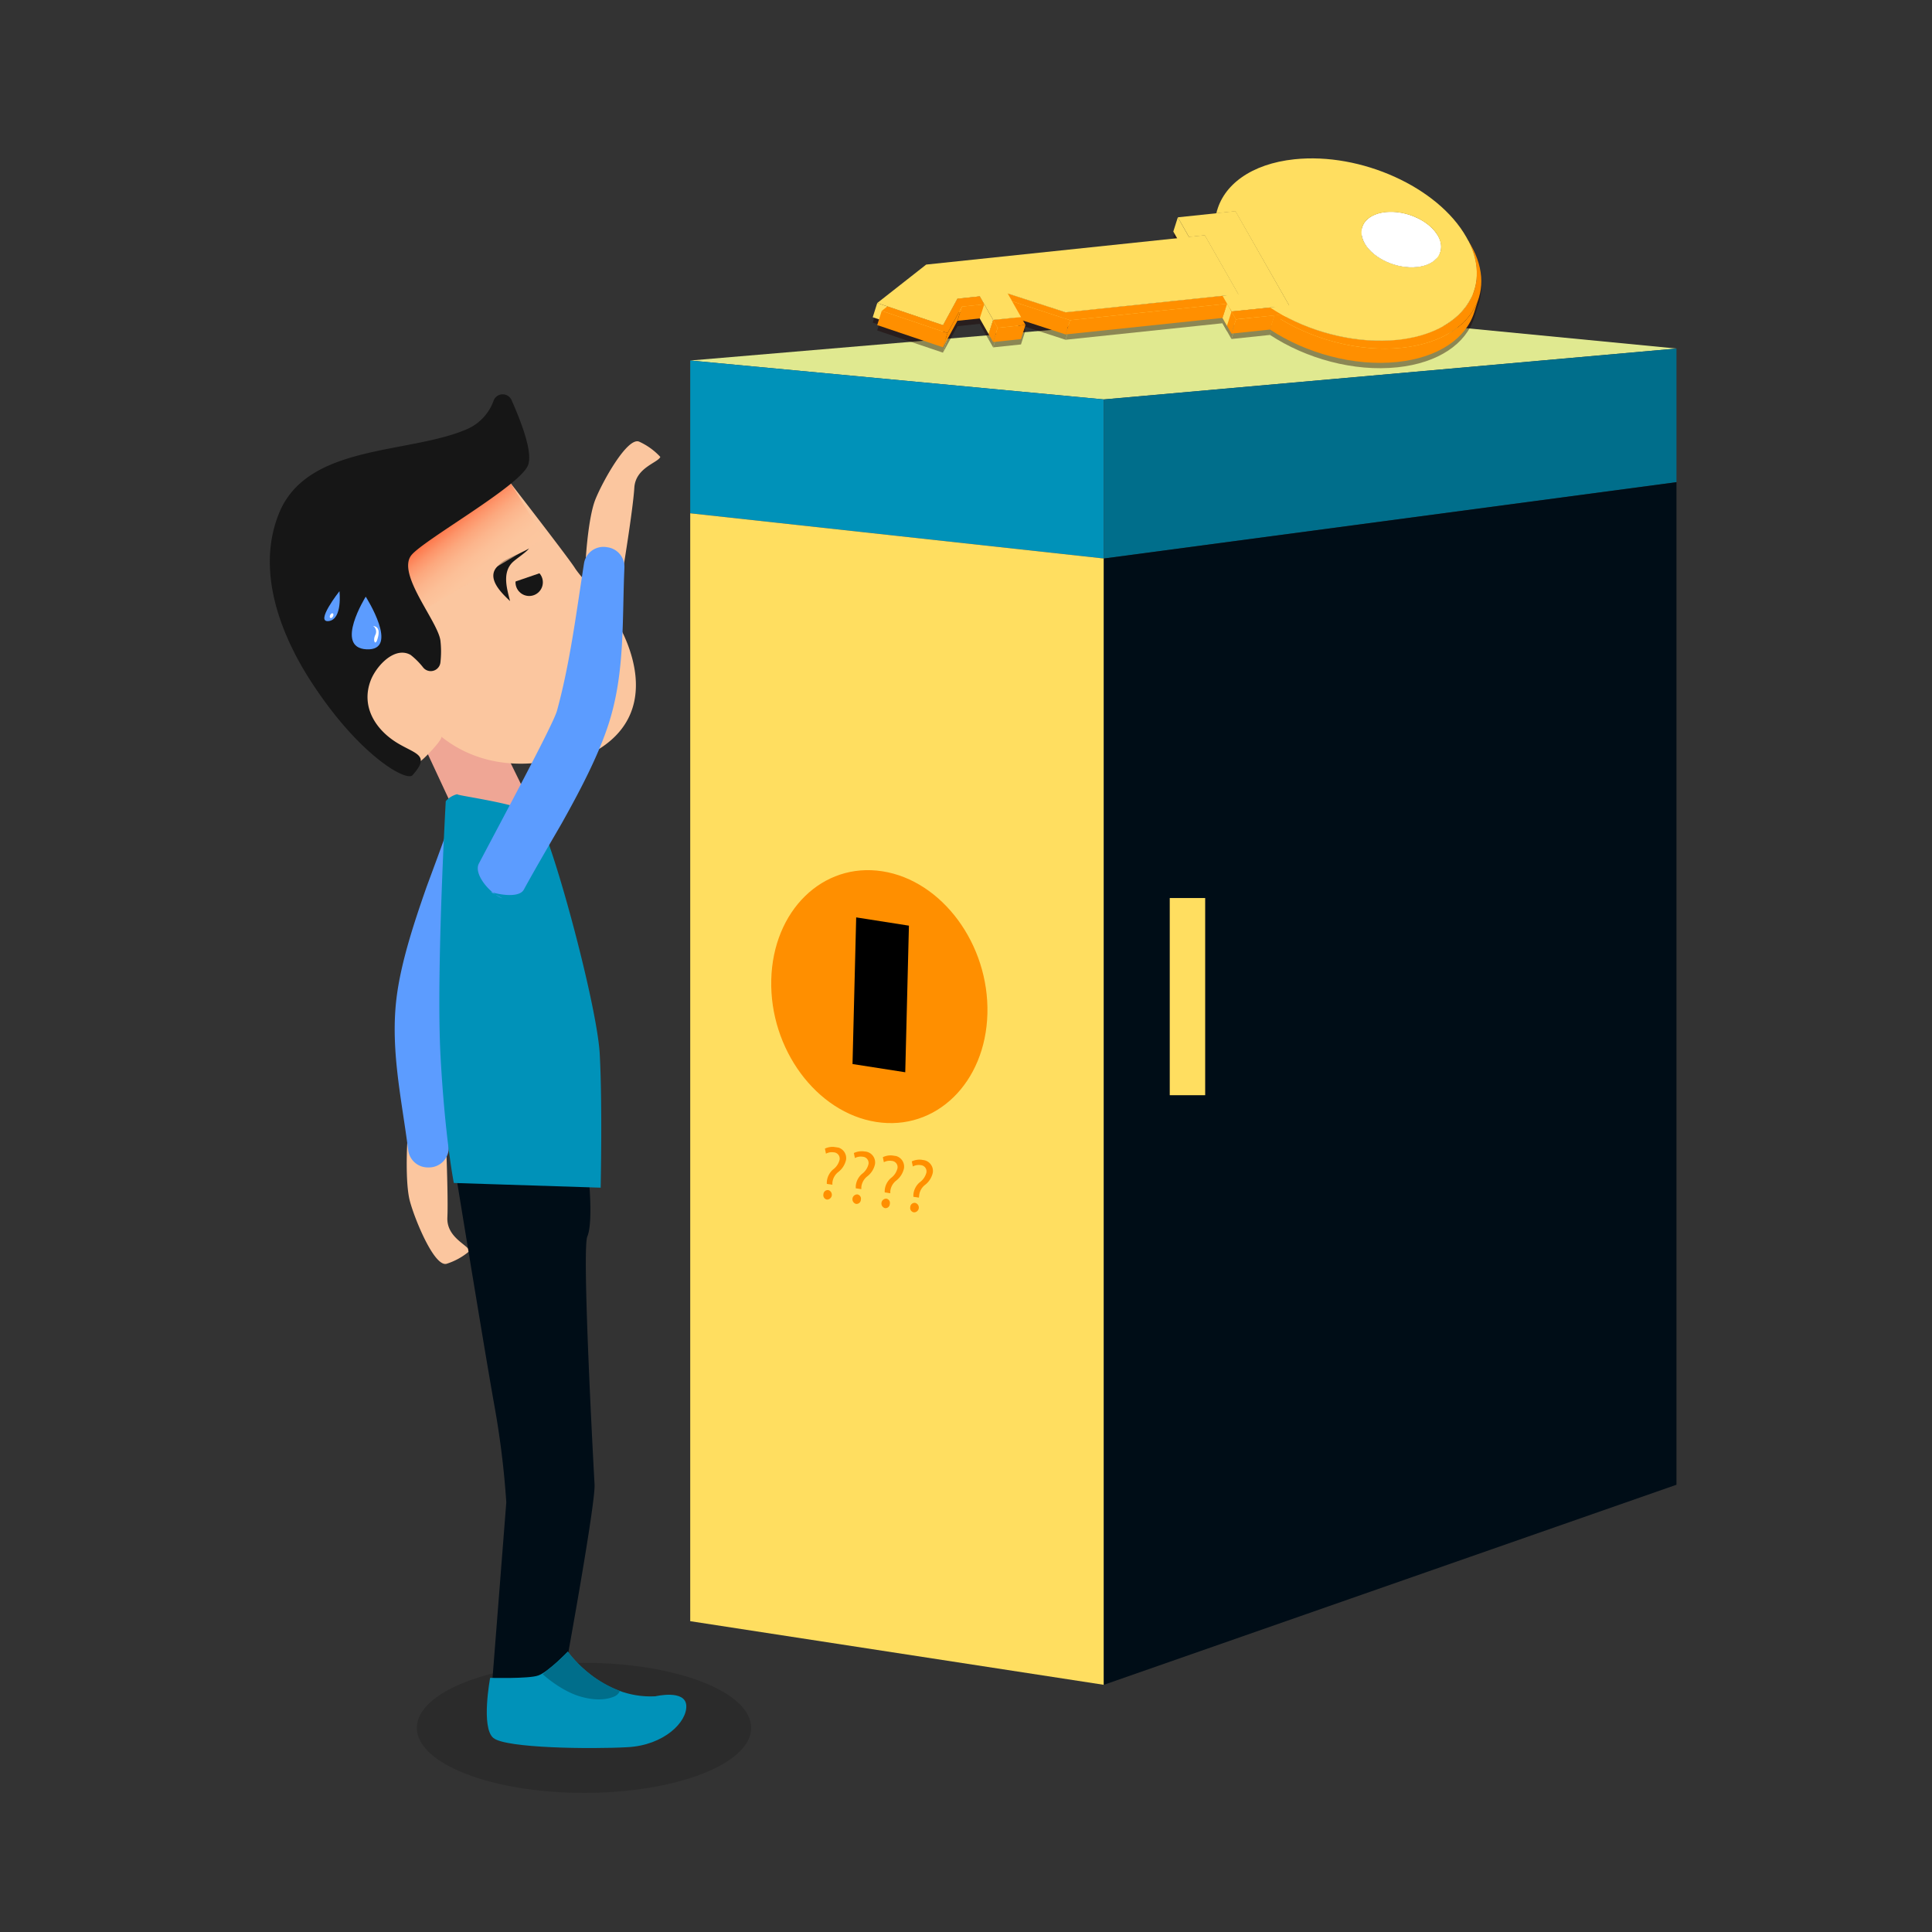 <svg id="Layer_1" data-name="Layer 1" xmlns="http://www.w3.org/2000/svg" xmlns:xlink="http://www.w3.org/1999/xlink" viewBox="0 0 500 500"><rect x="0" y="0" width="500" height="500" fill="#333333" stroke="none"/><defs><style>.cls-1{fill:none;}.cls-2,.cls-8{fill:#161616;}.cls-2{opacity:0.25;}.cls-3{fill:#fbc69f;}.cls-4{fill:#5c9cff;}.cls-5{fill:#000d17;}.cls-6{fill:#efa695;}.cls-7{fill:#0092b9;}.cls-9{fill:#e0e990;}.cls-10{fill:#006e8b;}.cls-11{opacity:0.42;}.cls-12{isolation:isolate;}.cls-13{fill:#170000;}.cls-14{fill:#ffde60;}.cls-15{fill:#ff8f00;}.cls-16{fill:#fff;}.cls-17{opacity:0.68;fill:url(#linear-gradient);}.cls-18{clip-path:url(#clip-path);}.cls-19{clip-path:url(#clip-path-2);}.cls-20{clip-path:url(#clip-path-3);}</style><linearGradient id="linear-gradient" x1="127.15" y1="150.51" x2="114.45" y2="134.83" gradientUnits="userSpaceOnUse"><stop offset="0" stop-color="#fbc69f"/><stop offset="0.23" stop-color="#fbc39c"/><stop offset="0.38" stop-color="#fbbb93"/><stop offset="0.52" stop-color="#fcac83"/><stop offset="0.65" stop-color="#fc986d"/><stop offset="0.77" stop-color="#fd7d51"/><stop offset="0.88" stop-color="#fe5c2e"/><stop offset="0.99" stop-color="#ff3606"/><stop offset="1" stop-color="#ff3100"/></linearGradient><clipPath id="clip-path"><polygon class="cls-1" points="198.79 285.99 200.41 221.12 256.35 229.87 254.73 294.74 198.79 285.99"/></clipPath><clipPath id="clip-path-2"><polygon class="cls-1" points="220.63 275.37 221.58 237.42 235.23 239.56 234.28 277.5 220.63 275.37"/></clipPath><clipPath id="clip-path-3"><polygon class="cls-1" points="211.68 310.12 213.6 296.5 241.81 300.63 239.88 314.25 211.68 310.12"/></clipPath></defs><title>ilus2</title><ellipse class="cls-2" cx="151.14" cy="447.17" rx="43.26" ry="16.83"/><path class="cls-3" d="M121.53,323.75c-.43-1.59-6-3.48-5.75-8.68s-.38-20.37-.38-20.37l-10,1s-.6,10.39.68,15.16,6.31,17.06,9.49,16.21A17,17,0,0,0,121.53,323.75Z"/><path class="cls-4" d="M122.07,208c3.13.48,8.54,4.78,7.57,7.79-3.9,12.09-12.8,38.78-13.15,42.4-1.23,12.75-.55,25.89-.35,38.78a5.11,5.11,0,0,1-5.06,5.16h-.32a5.1,5.1,0,0,1-5.11-4.44c-1.72-13.47-4.79-26.56-2.92-40.26,1.23-9,4.56-19,7.56-27.59.45-1.29,4.59-12.25,6.77-18.71.79-2.35,5.91-2.41,8.37-2Z"/><path class="cls-3" d="M170.89,118.25c-.61,1.53-6.42,2.75-6.73,8s-2.75,20.18-2.75,20.18l-9.79-2.14s.62-10.4,2.45-15,8.26-16.21,11.32-15A17,17,0,0,1,170.89,118.25Z"/><path class="cls-5" d="M127.14,438.42l19.38-7.66s7.62-41.64,7.35-46.57S150.55,323.35,152,320s.47-14,.47-14l-34.25-.61s7.45,45.77,9.81,58.84a224.1,224.1,0,0,1,3,24.57Z"/><polygon class="cls-6" points="108.48 190.35 119.71 214.46 138.42 210.25 131.73 196.62 107.89 187.72 108.48 190.35"/><path class="cls-7" d="M115.36,207.35s-2.51,44.67-1.35,66,3.44,32.8,3.44,32.8l38,1.22s.48-21.46-.24-34.62-13.1-58.65-16.56-61.76-22.83-5.35-20.09-5.5A5.73,5.73,0,0,0,115.36,207.35Z"/><path class="cls-3" d="M114.19,190.63c8.55,6.86,19.73,8.58,31,5.63,2-.52,8.39-1.48,10.1-2.58,15.92-10.25,7.3-28.2,3.74-33.74s-8.51-10.19-10.29-13-19-25-19-25L98.5,142,84.27,174.6c-.1.24,1.53,2.09,1.69,2.3l4.09,5.57,5.28,7.16c1.48,2,2.53,4.49,4.73,5.84a14,14,0,0,0,7,2,4.13,4.13,0,0,0,1.26-.13C109.21,197.05,114.86,191.17,114.19,190.63Z"/><path class="cls-8" d="M149.08,177.94s1-4.44,5.7-9.39,5.85-4.37,5.85-4.37"/><circle class="cls-8" cx="136.95" cy="150.7" r="3.54"/><path class="cls-8" d="M132,155.56c-.67-2.78-2.13-7.07.49-9.88.95-1,3.62-2.65,4.42-3.74-1.34.83-4.24,2-5.62,2.75a8.22,8.22,0,0,0-3,2.41C126.12,150.17,130.26,153.88,132,155.56Z"/><path class="cls-4" d="M130.06,232.49c-3-1-7.6-6.17-6.13-9,5.91-11.25,19.24-36,20.21-39.53,3.39-12.35,5-25.41,7-38.15a5.09,5.09,0,0,1,5.86-4.21l.32.05a5.1,5.1,0,0,1,4.28,5.24c-.61,13.57.18,27-4,40.17-2.75,8.65-7.74,18-12.16,25.9-.66,1.19-6.61,11.28-9.87,17.27-1.18,2.18-6.24,1.37-8.59.57C126.89,230.82,130.11,232.51,130.06,232.49Z"/><polygon class="cls-9" points="178.63 93.3 285.67 103.37 433.87 90.2 331.77 80.32 178.63 93.3"/><path class="cls-7" d="M169.61,439s7.76-1.85,8,2.4-5.74,10.25-15.16,10.77-31.46.29-34.75-2.37-.85-15.57-.85-15.57,9.85.26,12.4-.59,7.69-6.19,7.69-6.19S155.48,439.76,169.61,439Z"/><polygon class="cls-7" points="285.67 103.37 285.67 144.54 178.63 132.84 178.63 93.3 285.67 103.37"/><polygon class="cls-10" points="285.67 103.37 433.87 90.2 433.87 124.78 285.67 144.54 285.67 103.37"/><g class="cls-11"><g class="cls-12"><path class="cls-13" d="M371,66.08a12.15,12.15,0,0,0-5.64-4.74l.43-1.36c.25-.77.49-1.55.74-2.32a12.16,12.16,0,0,1,5.64,4.74,5.19,5.19,0,0,1,.63,4.21l-1.17,3.68A5.19,5.19,0,0,0,371,66.08Z"/><path class="cls-13" d="M357.42,60c-3.24.34-5.41,1.86-6.06,3.9l1.18-3.68c.65-2,2.81-3.56,6-3.9a15.66,15.66,0,0,1,7.89,1.38l-1.17,3.68A15.68,15.68,0,0,0,357.42,60Z"/><path class="cls-13" d="M380.36,80.22c1.23-3.85.81-8.26-1.51-12.82L380,63.72c2.33,4.57,2.74,9,1.51,12.82Z"/><path class="cls-13" d="M372.75,66.61l-1.17,3.68c-.65,2-2.82,3.56-6.06,3.9-5.23.55-11.29-2.19-13.53-6.12a5.23,5.23,0,0,1-.63-4.21l1.18-3.68a5.22,5.22,0,0,0,.62,4.21c2.24,3.93,8.31,6.67,13.54,6.12C369.94,70.17,372.1,68.65,372.75,66.61Z"/><path class="cls-13" d="M358.59,56.28c5.24-.55,11.3,2.19,13.53,6.12s-.19,7.56-5.42,8.11-11.3-2.19-13.54-6.12S353.36,56.83,358.59,56.28Z"/><path class="cls-13" d="M314,59.1l1.17-3.68c-.12.38-.23.77-.32,1.16l-1.17,3.68A11.72,11.72,0,0,1,314,59.1Z"/><polygon class="cls-13" points="319.72 56.06 318.55 59.74 313.63 60.26 314.8 56.58 319.72 56.06"/><polygon class="cls-13" points="311.77 62.28 310.6 65.96 306.54 66.38 307.71 62.7 311.77 62.28"/><polygon class="cls-13" points="307.71 62.7 306.54 66.38 303.65 61.31 304.82 57.63 307.71 62.7"/><polygon class="cls-13" points="333.61 80.45 332.44 84.13 318.55 59.74 319.72 56.06 333.61 80.45"/><polygon class="cls-13" points="320.46 77.52 319.29 81.2 310.6 65.96 311.77 62.28 320.46 77.52"/><polygon class="cls-13" points="333.61 80.45 332.44 84.13 327.53 84.65 328.7 80.97 333.61 80.45"/><polygon class="cls-13" points="320.46 77.52 319.29 81.2 315.23 81.63 316.4 77.95 320.46 77.52"/><path class="cls-13" d="M381.53,76.54l-1.17,3.68c-2.13,6.7-9.24,11.69-19.89,12.81-10.06,1.06-21.06-1.59-29.92-6.55-1-.58-2.05-1.19-3-1.83L328.7,81c1,.64,2,1.25,3,1.83,8.86,5,19.86,7.61,29.93,6.55C372.29,88.23,379.4,83.24,381.53,76.54Z"/><polygon class="cls-13" points="331.72 82.8 330.55 86.48 328.69 86.68 329.86 83 331.72 82.8"/><polygon class="cls-13" points="317.56 79.98 316.38 83.66 315.23 81.63 316.4 77.95 317.56 79.98"/><path class="cls-13" d="M335,42.6c17.2-1.8,37.1,7.19,44.46,20.11.2.34.38.68.55,1,6.38,12.52-1.63,23.87-18.37,25.63-10.07,1.06-21.07-1.58-29.93-6.55-1-.58-2-1.19-3-1.83l4.91-.52L319.72,56.06l-4.92.52C316.46,49.3,323.77,43.79,335,42.6ZM366.7,70.51c5.23-.55,7.66-4.18,5.42-8.11s-8.29-6.67-13.53-6.12-7.67,4.18-5.43,8.11,8.31,6.67,13.54,6.12"/><polygon class="cls-13" points="319.72 56.06 333.61 80.45 328.7 80.97 318.71 82.02 317.56 79.98 316.4 77.95 320.46 77.52 311.77 62.28 307.71 62.7 304.82 57.63 314.8 56.58 319.72 56.06"/><polygon class="cls-13" points="328.7 80.97 327.53 84.65 317.54 85.7 318.71 82.02 328.7 80.97"/><polygon class="cls-13" points="319.87 84.05 318.7 87.73 316.38 83.66 317.56 79.98 319.87 84.05"/><polygon class="cls-13" points="318.71 82.02 317.54 85.7 316.38 83.66 317.56 79.98 318.71 82.02"/><path class="cls-13" d="M382.69,78.57l-1.17,3.68c-2.14,6.7-9.25,11.7-19.89,12.81-11.24,1.19-23.65-2.25-32.95-8.38L329.86,83c9.29,6.13,21.7,9.57,32.94,8.39C373.44,90.27,380.56,85.27,382.69,78.57Z"/><path class="cls-13" d="M380,63.72c.21.34.41.68.61,1C388,77.64,380,89.58,362.8,91.39c-11.24,1.18-23.65-2.26-32.94-8.39l1.86-.2c8.86,5,19.86,7.61,29.93,6.55C378.39,87.59,386.4,76.24,380,63.72Z"/><polygon class="cls-13" points="329.86 83 328.69 86.68 318.7 87.73 319.87 84.05 329.86 83"/><path class="cls-13" d="M317.56,80l1.15,2,10-1c1,.64,2,1.25,3,1.83l-1.86.2-10,1Z"/><polygon class="cls-13" points="316.4 77.95 315.23 81.63 274.6 85.9 275.77 82.22 316.4 77.95"/><polygon class="cls-13" points="275.77 82.22 274.6 85.9 259.6 81.01 260.77 77.33 275.77 82.22"/><polygon class="cls-13" points="261.93 79.37 260.75 83.05 259.6 81.01 260.77 77.33 261.93 79.37"/><polygon class="cls-13" points="275.77 82.22 316.4 77.95 317.56 79.98 276.93 84.25 261.93 79.37 260.77 77.33 275.77 82.22"/><polygon class="cls-13" points="276.93 84.25 275.76 87.93 260.75 83.05 261.93 79.37 276.93 84.25"/><polygon class="cls-13" points="317.56 79.98 316.38 83.66 275.76 87.93 276.93 84.25 317.56 79.98"/><polygon class="cls-13" points="253.56 78.09 252.39 81.77 246.62 82.38 247.79 78.7 253.56 78.09"/><polygon class="cls-13" points="257.03 84.19 255.86 87.87 252.39 81.77 253.56 78.09 257.03 84.19"/><polygon class="cls-13" points="254.72 80.13 253.55 83.8 247.78 84.41 248.95 80.73 254.72 80.13"/><polygon class="cls-13" points="264.24 83.43 263.07 87.11 255.86 87.87 257.03 84.19 264.24 83.43"/><polygon class="cls-13" points="258.19 86.22 257.02 89.9 255.86 87.87 257.03 84.19 258.19 86.22"/><polygon class="cls-13" points="258.19 86.22 257.03 84.19 264.24 83.43 265.4 85.47 258.19 86.22"/><polygon class="cls-13" points="265.4 85.47 264.23 89.14 257.02 89.9 258.19 86.22 265.4 85.47"/><polygon class="cls-13" points="229.65 80.69 228.48 84.37 225.86 83.48 227.03 79.8 229.65 80.69"/><polygon class="cls-13" points="244.06 85.55 242.88 89.23 228.48 84.37 229.65 80.69 244.06 85.55"/><polygon class="cls-13" points="247.79 78.7 246.62 82.38 242.88 89.23 244.06 85.55 247.79 78.7"/><polygon class="cls-13" points="311.77 62.28 320.46 77.52 316.4 77.95 275.77 82.22 260.77 77.33 261.93 79.37 264.24 83.43 257.03 84.19 253.56 78.09 247.79 78.7 244.06 85.55 229.65 80.69 227.03 79.8 239.69 69.85 307.71 62.7 311.77 62.28"/><polygon class="cls-13" points="248.95 80.73 247.78 84.41 244.04 91.27 245.22 87.59 248.95 80.73"/><polygon class="cls-13" points="245.22 87.59 244.04 91.27 227.02 85.52 228.19 81.84 245.22 87.59"/><polygon class="cls-13" points="253.56 78.09 254.72 80.13 248.95 80.73 245.22 87.59 228.19 81.84 229.65 80.69 244.06 85.55 247.79 78.7 253.56 78.09"/></g></g><g class="cls-12"><path class="cls-14" d="M371,64.7A12.18,12.18,0,0,0,365.31,60l.14-.43.14-.46.15-.47.16-.48.15-.49.15-.47.15-.45.13-.43A12.18,12.18,0,0,1,372.13,61a5.2,5.2,0,0,1,.62,4.2l-1.17,3.68A5.2,5.2,0,0,0,371,64.7Z"/><path class="cls-14" d="M357.42,58.57c-3.24.34-5.4,1.87-6.05,3.91l1.17-3.68c.65-2,2.81-3.56,6-3.9a15.55,15.55,0,0,1,7.89,1.38L365.31,60A15.69,15.69,0,0,0,357.42,58.57Z"/><path class="cls-15" d="M380.36,78.83c1.23-3.84.81-8.25-1.51-12.81L380,62.34c2.33,4.56,2.74,9,1.51,12.81Z"/><path class="cls-16" d="M372.75,65.22l-1.17,3.68c-.65,2-2.81,3.56-6.06,3.91-5.23.54-11.29-2.2-13.53-6.12a5.23,5.23,0,0,1-.62-4.21l1.17-3.68a5.19,5.19,0,0,0,.63,4.21c2.23,3.93,8.3,6.67,13.53,6.12C369.94,68.79,372.1,67.26,372.75,65.22Z"/><path class="cls-16" d="M358.59,54.9c5.24-.55,11.3,2.19,13.54,6.12s-.2,7.56-5.43,8.11S355.4,66.94,353.17,63,353.36,55.45,358.59,54.9Z"/><path class="cls-14" d="M314,57.71,315.12,54c-.12.38-.23.76-.32,1.15l-1.17,3.68C313.72,58.48,313.83,58.09,314,57.71Z"/><polygon class="cls-14" points="319.72 54.67 318.55 58.35 313.63 58.87 314.81 55.19 319.72 54.67"/><polygon class="cls-14" points="311.78 60.9 310.61 64.58 306.54 65 307.71 61.33 311.78 60.9"/><polygon class="cls-14" points="307.71 61.33 306.54 65 303.65 59.92 304.82 56.24 307.71 61.33"/><polygon class="cls-14" points="333.61 79.07 332.44 82.75 318.55 58.35 319.72 54.67 333.61 79.07"/><polygon class="cls-14" points="320.46 76.14 319.29 79.81 310.61 64.58 311.78 60.9 320.46 76.14"/><polygon class="cls-14" points="333.61 79.07 332.44 82.75 327.53 83.26 328.7 79.58 333.61 79.07"/><polygon class="cls-14" points="320.46 76.14 319.29 79.81 315.23 80.24 316.4 76.56 320.46 76.14"/><path class="cls-14" d="M381.53,75.15l-1.17,3.68c-2.13,6.7-9.24,11.69-19.89,12.81-10.06,1.06-21.06-1.58-29.92-6.55-1-.58-2.05-1.19-3-1.83l1.17-3.68c1,.64,2,1.26,3,1.84,8.86,5,19.86,7.6,29.93,6.55C372.29,86.85,379.4,81.85,381.53,75.15Z"/><polygon class="cls-15" points="331.72 81.42 330.55 85.09 328.68 85.29 329.86 81.61 331.72 81.42"/><polygon class="cls-14" points="317.56 78.6 316.38 82.28 315.23 80.24 316.4 76.56 317.56 78.6"/><polygon class="cls-14" points="328.7 79.58 327.53 83.26 317.54 84.31 318.71 80.63 328.7 79.58"/><path class="cls-15" d="M382.69,77.19l-1.17,3.68c-2.13,6.7-9.25,11.69-19.89,12.81-11.24,1.18-23.65-2.26-32.95-8.39l1.17-3.68c9.3,6.13,21.71,9.57,32.95,8.39C373.45,88.88,380.56,83.89,382.69,77.19Z"/><path class="cls-15" d="M380,62.34c.21.33.41.67.61,1C388,76.26,380,88.19,362.8,90c-11.24,1.18-23.65-2.26-32.95-8.39l1.87-.19c8.86,5,19.86,7.6,29.93,6.55C378.39,86.21,386.4,74.85,380,62.34Z"/><path class="cls-14" d="M335,41.22c17.2-1.81,37.11,7.19,44.46,20.1.2.34.38.68.55,1,6.38,12.51-1.63,23.87-18.37,25.63-10.07,1-21.07-1.59-29.93-6.55-1-.58-2-1.2-3-1.84l4.91-.51L319.72,54.68l-4.92.51C316.46,47.91,323.77,42.4,335,41.22ZM366.7,69.13c5.23-.55,7.66-4.19,5.43-8.11s-8.3-6.67-13.54-6.12-7.66,4.18-5.42,8.11,8.3,6.67,13.53,6.12"/><polygon class="cls-14" points="319.72 54.67 333.61 79.07 328.7 79.58 318.71 80.63 317.56 78.6 316.4 76.56 320.46 76.14 311.78 60.9 307.71 61.33 304.82 56.24 314.81 55.19 319.72 54.67"/><polygon class="cls-15" points="319.87 82.66 318.7 86.34 316.38 82.28 317.56 78.6 319.87 82.66"/><polygon class="cls-14" points="318.71 80.63 317.54 84.31 316.38 82.28 317.56 78.6 318.71 80.63"/><polygon class="cls-15" points="329.86 81.61 328.68 85.29 318.7 86.34 319.87 82.66 329.86 81.61"/><path class="cls-15" d="M317.56,78.6l1.15,2,10-1c1,.64,2,1.26,3,1.84l-1.87.19-10,1Z"/><polygon class="cls-14" points="316.4 76.56 315.23 80.24 274.6 84.51 275.77 80.83 316.4 76.56"/><polygon class="cls-14" points="275.77 80.83 274.6 84.51 259.6 79.63 260.77 75.95 275.77 80.83"/><polygon class="cls-15" points="261.93 77.98 260.75 81.66 259.6 79.63 260.77 75.95 261.93 77.98"/><polygon class="cls-15" points="275.77 80.83 316.4 76.56 317.56 78.6 276.93 82.87 261.93 77.98 260.77 75.95 275.77 80.83"/><polygon class="cls-15" points="276.93 82.87 275.76 86.55 260.75 81.66 261.93 77.98 276.93 82.87"/><polygon class="cls-15" points="317.56 78.6 316.38 82.28 275.76 86.55 276.93 82.87 317.56 78.6"/><polygon class="cls-14" points="253.56 76.7 252.39 80.38 246.62 80.99 247.79 77.31 253.56 76.7"/><polygon class="cls-14" points="257.03 82.8 255.86 86.48 252.39 80.38 253.56 76.7 257.03 82.8"/><polygon class="cls-15" points="254.72 78.74 253.55 82.42 247.78 83.02 248.95 79.35 254.72 78.74"/><polygon class="cls-14" points="264.24 82.05 263.07 85.72 255.86 86.48 257.03 82.8 264.24 82.05"/><polygon class="cls-15" points="258.19 84.84 257.02 88.52 255.86 86.48 257.03 82.8 258.19 84.84"/><polygon class="cls-15" points="258.19 84.84 257.03 82.8 264.24 82.05 265.4 84.08 258.19 84.84"/><polygon class="cls-15" points="265.4 84.08 264.23 87.76 257.02 88.52 258.19 84.84 265.4 84.08"/><polygon class="cls-14" points="229.65 79.3 228.48 82.98 225.86 82.1 227.03 78.42 229.65 79.3"/><polygon class="cls-14" points="244.06 84.17 242.88 87.84 228.48 82.98 229.65 79.3 244.06 84.17"/><polygon class="cls-14" points="247.79 77.31 246.62 80.99 242.88 87.84 244.06 84.17 247.79 77.31"/><polygon class="cls-14" points="311.78 60.9 320.46 76.14 316.4 76.56 275.77 80.83 260.77 75.95 261.93 77.98 264.24 82.05 257.03 82.8 253.56 76.7 247.79 77.31 244.06 84.17 229.65 79.3 227.03 78.42 239.7 68.47 307.71 61.33 311.78 60.9"/><polygon class="cls-15" points="248.95 79.35 247.78 83.02 244.04 89.88 245.22 86.2 248.95 79.35"/><polygon class="cls-15" points="245.22 86.2 244.04 89.88 227.02 84.13 228.19 80.45 245.22 86.2"/><polygon class="cls-15" points="253.56 76.7 254.72 78.74 248.95 79.35 245.22 86.2 228.19 80.45 229.65 79.3 244.06 84.17 247.79 77.31 253.56 76.7"/></g><polygon class="cls-3" points="132.57 150.78 141.17 147.83 133.77 144.99 132.57 150.78"/><polygon class="cls-17" points="101.72 145.14 131.73 124.32 140.92 139.36 108.07 158.8 101.72 145.14"/><path class="cls-8" d="M104.61,168.94a4.29,4.29,0,0,1,1.67.56,19.14,19.14,0,0,1,3.27,3.29,2.52,2.52,0,0,0,4.43-1.35,25,25,0,0,0,0-5.67c-.69-5.06-11.39-17.27-7.51-22.1,3.26-4,27.76-17.7,30.13-23.15,1.4-3.2-1.56-11-4.22-17a2.51,2.51,0,0,0-4.64.17,12.61,12.61,0,0,1-7,7.42c-15.08,6.49-41.28,3.71-48.56,21.8-5.87,14.58.17,30.8,8.15,43.21,12.48,19.39,24.86,26.24,26.42,24.51,4.73-5.29.88-5.43-3.93-8.35-5.69-3.47-9.52-9.52-6.83-16.33C97.31,172.7,101,168.52,104.61,168.94Z"/><path class="cls-4" d="M87.85,153s.85,7.31-2.8,7.74S87.85,153,87.85,153Z"/><path class="cls-4" d="M94.65,154.42s9,14.08.17,13.62C86.42,167.59,94.65,154.42,94.65,154.42Z"/><ellipse class="cls-16" cx="85.81" cy="159.35" rx="0.66" ry="0.4" transform="translate(-95.16 161.18) rotate(-62.28)"/><path class="cls-16" d="M96.56,162a1.79,1.79,0,0,1,.57,2.32c-.71,1.5,0,2.75.48,1.31S98.45,162.23,96.56,162Z"/><path class="cls-10" d="M141.56,432.3l-1.1,1S145,437.49,150,439s8,.51,9.09,0a2.52,2.52,0,0,0,1.32-1.4l0,0a30.67,30.67,0,0,1-13.44-10.15A47.7,47.7,0,0,1,141.56,432.3Z"/><polygon class="cls-14" points="285.67 436.03 178.63 419.56 178.63 132.84 285.67 144.54 285.67 436.03"/><g class="cls-12"><g class="cls-18"><path class="cls-15" d="M228.38,225.49c-15.45-2.41-28.33,10.15-28.78,28.07s11.71,34.38,27.16,36.8,28.33-10.15,28.78-28.05-11.71-34.4-27.16-36.82"/></g></g><g class="cls-12"><g class="cls-19"><polyline points="235.23 239.56 221.58 237.42 220.63 275.37 234.28 277.5 234.75 258.99 234.87 253.89 234.99 249.24 235.1 244.84 235.23 239.56"/></g></g><polygon class="cls-5" points="433.87 124.78 433.87 384.25 285.67 436.03 285.67 144.54 433.87 124.78"/><g class="cls-12"><g class="cls-20"><path class="cls-15" d="M214.38,308a1.13,1.13,0,0,0-1.28,1.07,1.15,1.15,0,0,0,.92,1.38,1.25,1.25,0,0,0,.36-2.45m1.86-11.13a4.63,4.63,0,0,0-2.75.39l.27,1.31a3.19,3.19,0,0,1,2-.35,1.63,1.63,0,0,1,1.52,1.95,4.44,4.44,0,0,1-1.68,2.49,4.72,4.72,0,0,0-1.62,3.22l0,.51,1.44.21,0-.51a4,4,0,0,1,1.46-2.72,5.52,5.52,0,0,0,2.07-3.17,2.85,2.85,0,0,0-2.68-3.33"/><path class="cls-15" d="M221.87,309.11a1.25,1.25,0,0,0-.36,2.45,1.12,1.12,0,0,0,1.28-1.06,1.13,1.13,0,0,0-.92-1.39M223.73,298a4.72,4.72,0,0,0-2.75.4l.27,1.3a3.22,3.22,0,0,1,2-.34,1.62,1.62,0,0,1,1.51,1.94,4.46,4.46,0,0,1-1.67,2.5,4.63,4.63,0,0,0-1.62,3.21l0,.52,1.44.21,0-.51a4.07,4.07,0,0,1,1.46-2.73,5.41,5.41,0,0,0,2.07-3.17,2.84,2.84,0,0,0-2.68-3.33"/><path class="cls-15" d="M229.37,310.21a1.25,1.25,0,0,0-.36,2.45,1.11,1.11,0,0,0,1.27-1.06,1.12,1.12,0,0,0-.91-1.39m1.86-11.13a4.54,4.54,0,0,0-2.75.4l.26,1.3a3.15,3.15,0,0,1,2-.34,1.61,1.61,0,0,1,1.52,1.94,4.44,4.44,0,0,1-1.68,2.49,4.68,4.68,0,0,0-1.62,3.22l0,.51,1.45.21,0-.51a4,4,0,0,1,1.47-2.72,5.5,5.5,0,0,0,2.06-3.17,2.84,2.84,0,0,0-2.67-3.33"/><path class="cls-15" d="M236.86,311.31a1.12,1.12,0,0,0-1.28,1.06,1.14,1.14,0,0,0,.92,1.38,1.24,1.24,0,0,0,.36-2.44m1.86-11.14a4.72,4.72,0,0,0-2.75.4l.27,1.31a3.22,3.22,0,0,1,2-.35,1.62,1.62,0,0,1,1.51,1.94A4.46,4.46,0,0,1,238,306a4.72,4.72,0,0,0-1.62,3.21l0,.52,1.44.21.05-.51a4,4,0,0,1,1.46-2.73,5.45,5.45,0,0,0,2.07-3.17,2.84,2.84,0,0,0-2.68-3.33"/></g></g><rect class="cls-14" x="302.73" y="232.41" width="9.17" height="51.03"/></svg>